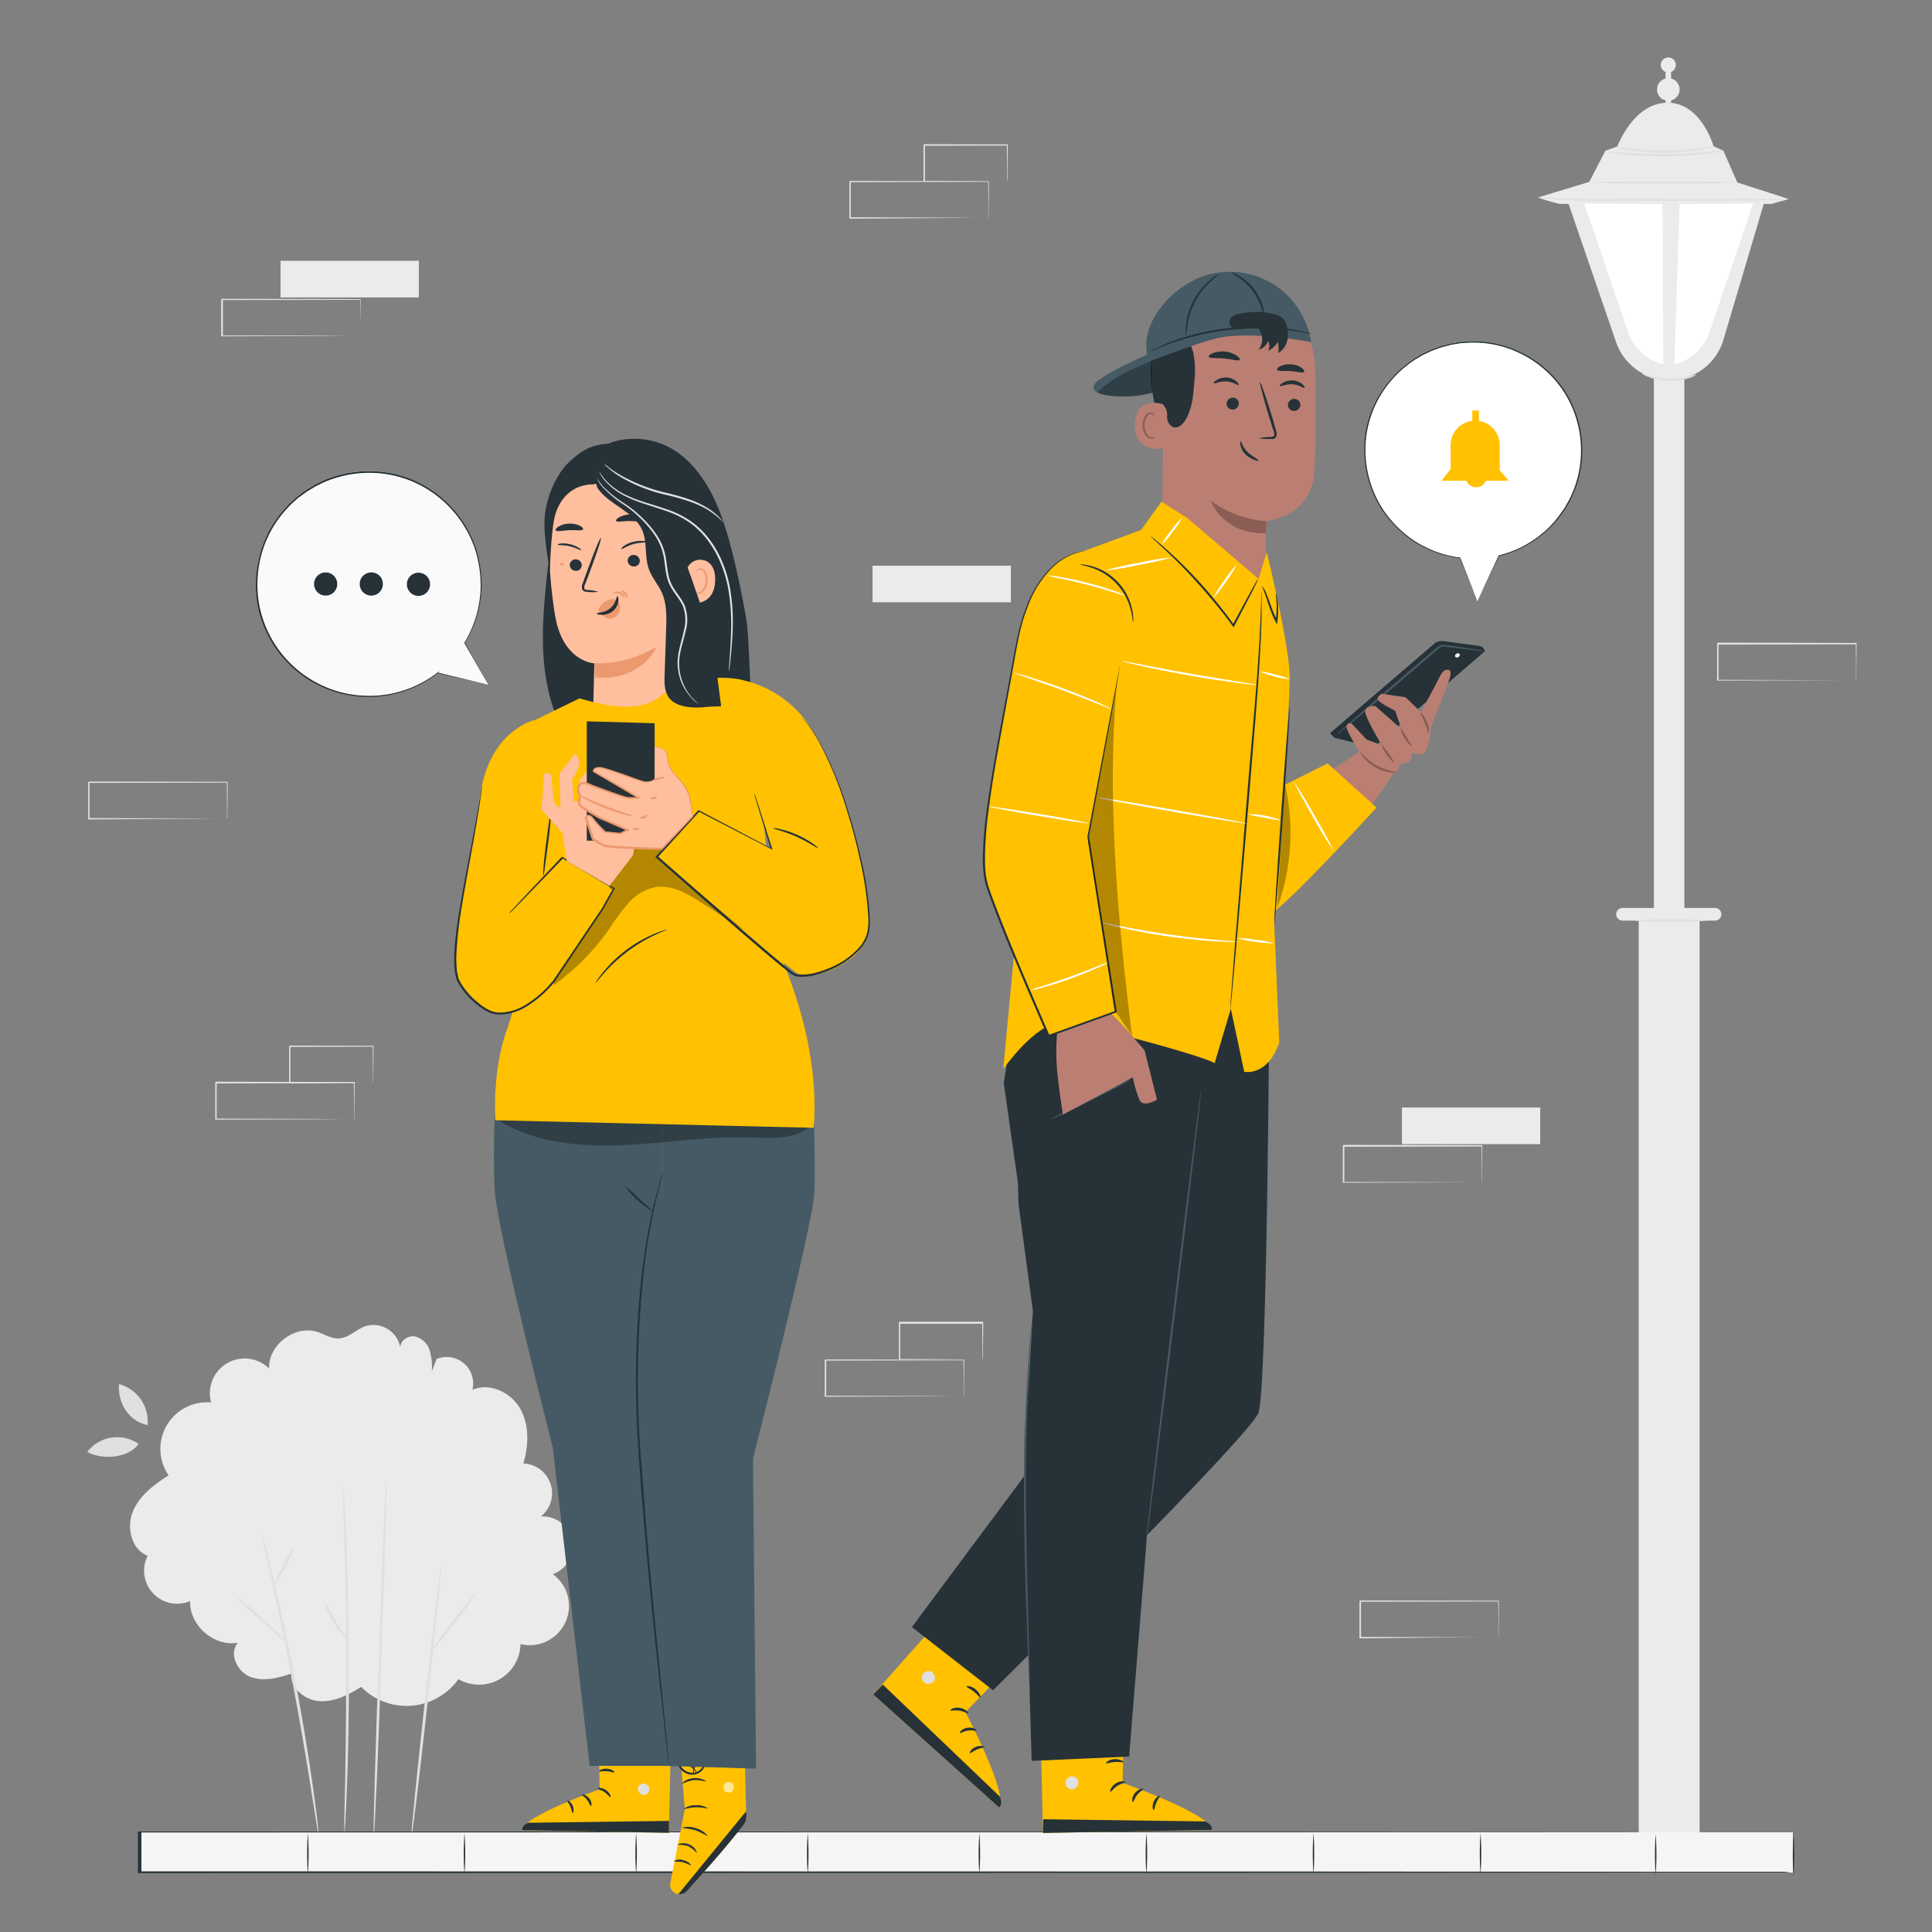 <svg xmlns="http://www.w3.org/2000/svg" viewBox="0 0 500 500"><rect x="0" y="0" width="500" height="500" fill="#808080" stroke="none"/><g id="freepik--background-complete--inject-103"><path d="M113,351.7a6.85,6.85,0,0,1,9.25,8c4.44-2,10,.65,12.38,4.87s2.21,9.51.82,14.17A7.72,7.72,0,0,1,140,392.46a7.7,7.7,0,0,1,3.08,14.93,10.17,10.17,0,0,1-8.38,18.1,10.73,10.73,0,0,1-16.07,9.08,16.47,16.47,0,0,1-25.15,2c-3.26,2-6.86,3.91-10.69,3.7s-7.73-3.35-7.39-7.16c-3.45,1.18-7.29,2.17-10.68.83s-5.55-6.08-3.13-8.81c-6.18,1.13-12.65-4.51-12.37-10.79a8.54,8.54,0,0,1-11-11.71c-4.18-1.59-5.54-7.26-3.85-11.41s5.49-7,9.27-9.4a12.06,12.06,0,0,1,11-18.86,9,9,0,0,1,15-8.79c-.23-6.15,6.72-11.37,12.56-9.45,1.81.59,3.5,1.73,5.4,1.67,2.58-.08,4.55-2.32,7-3.18a7.08,7.08,0,0,1,9,5.53c0-1.82,2-3.18,3.84-2.86a5.28,5.28,0,0,1,3.76,3.61,15.63,15.63,0,0,1,.55,5.42" style="fill:#ebebeb"></path><path d="M114.26,404.53c-.21,0-2.12,15.82-4.27,35.39s-3.72,35.45-3.52,35.47,2.12-15.82,4.27-35.39S114.46,404.55,114.26,404.53Z" style="fill:#e0e0e0"></path><path d="M111.42,427.57c.17.13,2.92-3.17,6.16-7.38s5.73-7.71,5.57-7.84-2.93,3.18-6.16,7.38S111.26,427.45,111.42,427.57Z" style="fill:#e0e0e0"></path><path d="M100,383c-.21,0-1.12,20.65-2,46.12s-1.48,46.15-1.27,46.15,1.11-20.63,2-46.12S100.24,383,100,383Z" style="fill:#e0e0e0"></path><path d="M88.72,384a3.92,3.92,0,0,0,0,.93c0,.68,0,1.56.06,2.65.07,2.4.16,5.71.27,9.75.24,8.23.47,19.61.52,32.17s-.1,23.94-.27,32.18c-.09,4.05-.16,7.35-.21,9.75,0,1.09,0,2,0,2.65a3.92,3.92,0,0,0,0,.93,5.29,5.29,0,0,0,.11-.92c0-.69.1-1.56.18-2.65.13-2.3.29-5.63.44-9.75.3-8.23.54-19.61.49-32.19s-.37-24-.73-32.19c-.19-4.11-.36-7.44-.52-9.74-.08-1.09-.15-2-.2-2.65A5.29,5.29,0,0,0,88.72,384Z" style="fill:#e0e0e0"></path><path d="M83.94,414.3c-.18.06.59,2.7,2.32,5.6s3.67,4.85,3.81,4.72-1.49-2.26-3.16-5.1S84.15,414.22,83.94,414.3Z" style="fill:#e0e0e0"></path><path d="M67.81,397.19a2.82,2.82,0,0,0,.11.8c.13.6.28,1.34.47,2.25.45,2.05,1.07,4.84,1.81,8.25,1.53,7,3.56,16.6,5.58,27.29s3.63,20.41,4.74,27.45c.55,3.45,1,6.27,1.32,8.35.16.91.28,1.66.38,2.26a2.84,2.84,0,0,0,.19.78,3.71,3.71,0,0,0,0-.8q-.09-.9-.24-2.28c-.22-2-.59-4.85-1.08-8.38-1-7.07-2.52-16.81-4.53-27.52s-4.14-20.33-5.8-27.27c-.83-3.47-1.53-6.27-2-8.2-.25-.89-.45-1.63-.61-2.21A4.23,4.23,0,0,0,67.81,397.19Z" style="fill:#e0e0e0"></path><path d="M61.34,413.34c-.13.15,2.59,2.85,6.08,6S73.87,425,74,424.81s-2.58-2.84-6.08-6S61.48,413.19,61.34,413.34Z" style="fill:#e0e0e0"></path><path d="M70.89,410.32c.19.09,1.51-2.05,3-4.79s2.47-5,2.29-5.15-1.51,2.05-2.95,4.8S70.71,410.22,70.89,410.32Z" style="fill:#e0e0e0"></path><path d="M38.19,368.81a10,10,0,0,0-7.37-10.6c-.45,4.45,2.22,9.54,7.37,10.6" style="fill:#e0e0e0"></path><path d="M35.84,373.66c-2.22,3.53-9.13,4.37-13.26,2.09a9.76,9.76,0,0,1,13.26-2.09" style="fill:#e0e0e0"></path><rect x="362.82" y="286.63" width="35.79" height="9.47" style="fill:#ebebeb"></rect><path d="M383.48,306.08a.68.68,0,0,1,0-.17v-.49c0-.45,0-1.07,0-1.86,0-1.64,0-4-.06-6.95l.11.11-35.8.07.18-.18h0v9.44l-.18-.18,25.51.08,7.53,0,2,0h.05l-2,0-7.49.06-25.63.08h-.18v-9.62h0l.18-.18,35.8.07h.11v.11c0,3,0,5.36-.06,7,0,.79,0,1.4,0,1.84,0,.19,0,.35,0,.47S383.48,306.08,383.48,306.08Z" style="fill:#e0e0e0"></path><rect x="72.6" y="67.5" width="35.79" height="9.47" style="fill:#ebebeb"></rect><path d="M93.26,87a.68.68,0,0,1,0-.17v-.49c0-.45,0-1.07,0-1.86,0-1.64,0-4-.07-7l.12.11-35.8.07.18-.18h0V87l-.18-.18L83,86.85l7.53.05,2,0h0l-2,0-7.49.06-25.63.08h-.18V77.51h0l.18-.18,35.8.07h.11v.11c0,3-.05,5.36-.07,7,0,.79,0,1.4,0,1.84,0,.19,0,.35,0,.47S93.26,87,93.26,87Z" style="fill:#e0e0e0"></path><rect x="225.82" y="146.4" width="35.79" height="9.47" style="fill:#ebebeb"></rect><path d="M255.78,56.42a1.15,1.15,0,0,1,0-.17v-.48c0-.45,0-1.07,0-1.87,0-1.63,0-4-.06-6.95l.11.11L220,47.14c.08-.08-.19.18.18-.19h0v4.8c0,1.58,0,3.13,0,4.65l-.17-.18,25.51.09,7.52.05,2,0h.72s-.05,0-.16,0l-.51,0-2,0-7.49.05L220,56.6h-.18V51.77c0-.79,0-1.59,0-2.39V47h0l.19-.18,35.79.07h.11V47c0,3,0,5.37-.06,7,0,.78,0,1.4,0,1.84v.46C255.79,56.38,255.79,56.43,255.78,56.42Z" style="fill:#e0e0e0"></path><path d="M260.63,47s0-.06,0-.18,0-.3,0-.5c0-.46,0-1.1,0-1.9,0-1.66,0-4-.07-6.89l.13.14-21.5.05c-.16.16.22-.23.18-.18h0v4.86c0,1.59,0,3.12,0,4.59l-.17-.17,15.38.08,4.48,0,1.21,0,.43,0a1.7,1.7,0,0,1-.39,0l-1.17,0-4.44,0-15.5.08H239V37.5h0s.34-.35.18-.19l21.5.05h.14v.13c0,2.92-.06,5.29-.07,7,0,.79,0,1.41,0,1.87A4.61,4.61,0,0,1,260.63,47Z" style="fill:#e0e0e0"></path><path d="M249.4,361.41s0-.06,0-.17,0-.29,0-.49c0-.44,0-1.06,0-1.86,0-1.64,0-4-.07-6.95l.12.11-35.8.07.18-.18h0v9.45l-.18-.18,25.51.08,7.53.05,2,0h.05l-2,0-7.49.05-25.63.08h-.18V352h0l.18-.18,35.8.07h.11v.11c0,3,0,5.36-.06,7,0,.79,0,1.4,0,1.84,0,.2,0,.35,0,.47S249.4,361.41,249.4,361.41Z" style="fill:#e0e0e0"></path><path d="M254.25,351.94s0-.06,0-.18,0-.3,0-.5c0-.47,0-1.1,0-1.9,0-1.66,0-4-.07-6.89l.13.13-21.51,0c-.16.17.22-.22.18-.18h0v9.45l-.18-.17,15.39.08,4.48,0,1.21,0,.43,0a1.57,1.57,0,0,1-.39,0l-1.17,0-4.45,0-15.5.08h-.17v-.18c0-1.47,0-3,0-4.59v-4.86h0l.18-.18,21.51,0h.13v.13c0,2.92,0,5.29-.07,7,0,.79,0,1.41,0,1.87A4.8,4.8,0,0,1,254.25,351.94Z" style="fill:#e0e0e0"></path><path d="M91.64,289.69s0-.06,0-.17,0-.29,0-.49c0-.44,0-1.06,0-1.86,0-1.63,0-4-.07-6.95l.11.11-35.79.07c.08-.08-.18.19.18-.18h0v9.45l-.18-.18,25.51.08,7.53.06,2,0h.72s0,0-.16,0H91l-2,0-7.49.05-25.63.08h-.18v-9.63h0l.18-.18,35.79.07h.12v.11c0,3-.05,5.37-.07,7,0,.78,0,1.4,0,1.84,0,.19,0,.34,0,.46S91.65,289.7,91.64,289.69Z" style="fill:#e0e0e0"></path><path d="M96.5,280.22s0-.06,0-.18,0-.3,0-.5c0-.47,0-1.1,0-1.9,0-1.66,0-4-.07-6.89l.13.13L75,270.94l.18-.19h0v9.45l-.18-.17,15.39.08,4.48.05,1.21,0,.43,0a1.57,1.57,0,0,1-.39,0l-1.17,0-4.45,0L75,280.4h-.17v-.18c0-1.47,0-3,0-4.59v-4.86h0s.35-.34.18-.18l21.51.05h.13v.13c0,2.92,0,5.29-.07,7,0,.79,0,1.41,0,1.87A4.8,4.8,0,0,1,96.5,280.22Z" style="fill:#e0e0e0"></path><path d="M58.75,211.9a1.15,1.15,0,0,1,0-.17v-.48c0-.45,0-1.07,0-1.87,0-1.63,0-4-.06-6.95l.11.12L23,202.62l.18-.18h0v9.45l-.18-.17,25.51.08,7.52.05,2,0h.72s0,0-.16,0h-.51l-2,0-7.49.05L23,212.08h-.18v-4.83c0-.79,0-1.59,0-2.39v-2.41h0l.19-.19,35.79.07h.11v.11c0,3,0,5.37-.06,7,0,.78,0,1.4,0,1.84v.46C58.76,211.86,58.76,211.91,58.75,211.9Z" style="fill:#e0e0e0"></path><path d="M387.79,423.82a1.15,1.15,0,0,1,0-.17c0-.13,0-.29,0-.49q0-.66,0-1.86c0-1.63,0-4-.06-6.95l.11.11-35.79.07c.08-.08-.18.19.18-.18h0v9.45l-.18-.18,25.51.08,7.52,0,2,0h.72s-.05,0-.16,0h-.51l-2,0-7.49.05L352,424h-.18v-4.84c0-.79,0-1.58,0-2.39v-2.4h0l.19-.18,35.79.07h.11v.11c0,3,0,5.37-.06,7q0,1.17,0,1.83v.47C387.8,423.77,387.8,423.82,387.79,423.82Z" style="fill:#e0e0e0"></path><rect x="424.1" y="238.25" width="15.75" height="241.78" style="fill:#ebebeb"></rect><rect x="428.03" y="92.61" width="7.88" height="166.55" style="fill:#ebebeb"></rect><path d="M443.86,238.25H419.92a1.64,1.64,0,0,1-1.64-1.64h0a1.63,1.63,0,0,1,1.64-1.63h23.94a1.63,1.63,0,0,1,1.63,1.63h0A1.64,1.64,0,0,1,443.86,238.25Z" style="fill:#ebebeb"></path><path d="M405.88,52.57l12.37,36A14.56,14.56,0,0,0,432,98.38h0A14.56,14.56,0,0,0,446,88L456.57,52.4Z" style="fill:#ebebeb"></path><path d="M398,51.11a47.86,47.86,0,0,0,5.7,1.67h54.71l4.54-1.26-13.34-4.3L446,39l-2.53-1.14s-3.2-11.37-12-11.27-12.9,11.32-12.9,11.32L415.47,39l-4.17,8.07Z" style="fill:#ebebeb"></path><path d="M434.68,23.15a2.92,2.92,0,1,1-2.92-2.92A2.93,2.93,0,0,1,434.68,23.15Z" style="fill:#ebebeb"></path><path d="M433.69,16.8a1.94,1.94,0,1,1-1.93-1.93A1.93,1.93,0,0,1,433.69,16.8Z" style="fill:#ebebeb"></path><rect x="431.03" y="16.8" width="1.45" height="9.85" style="fill:#ebebeb"></rect><path d="M410,52.65,421.37,86a12.79,12.79,0,0,0,9.09,8.29h0l-.21-41.46Z" style="fill:#fff"></path><path d="M453.73,52.65,442.4,86a12.79,12.79,0,0,1-9.09,8.29h0l1.37-41.47Z" style="fill:#fff"></path><path d="M462.4,51.69a2.74,2.74,0,0,1-.65.06l-1.87.06-6.9.1L430.24,52c-8.89,0-16.93.05-22.76-.13-2.91-.09-5.26-.27-6.89-.44-.81-.08-1.43-.16-1.86-.23a2.85,2.85,0,0,1-.64-.12,2.49,2.49,0,0,1,.65,0l1.87.12c1.63.1,4,.21,6.88.25,5.82.07,13.86-.06,22.75,0l22.74,0,6.89.08,1.88.05A2.74,2.74,0,0,1,462.4,51.69Z" style="fill:#e0e0e0"></path><path d="M449.59,47.22c0,.17-8.59.3-19.19.3s-19.19-.13-19.19-.3,8.59-.29,19.19-.29S449.59,47.06,449.59,47.22Z" style="fill:#e0e0e0"></path><path d="M445.85,39a5,5,0,0,1-1.16.3c-.75.16-1.85.34-3.21.52a85.89,85.89,0,0,1-10.72.69A101.1,101.1,0,0,1,420,39.93c-1.37-.15-2.47-.3-3.23-.43a4.6,4.6,0,0,1-1.17-.25,4.61,4.61,0,0,1,1.2,0l3.23.24c2.73.19,6.51.39,10.69.38s7.95-.24,10.67-.51S445.83,38.89,445.85,39Z" style="fill:#e0e0e0"></path><path d="M443.68,37.94a3,3,0,0,1-1,.3c-.62.16-1.54.35-2.68.54a57.52,57.52,0,0,1-9,.77,57.22,57.22,0,0,1-9-.65c-1.14-.18-2.06-.35-2.69-.5a3.4,3.4,0,0,1-1-.29,33.89,33.89,0,0,1,3.7.38,76.66,76.66,0,0,0,8.93.48,77.17,77.17,0,0,0,8.92-.6A34.2,34.2,0,0,1,443.68,37.94Z" style="fill:#e0e0e0"></path><path d="M439,97a5.73,5.73,0,0,1-2,.88,16.12,16.12,0,0,1-10.21-.26,5.57,5.57,0,0,1-1.9-1c.06-.18,3,1.28,7,1.36S438.92,96.78,439,97Z" style="fill:#e0e0e0"></path><path d="M441.66,238.24a75.47,75.47,0,0,1-9.34.29,75.47,75.47,0,0,1-9.34-.29,75.47,75.47,0,0,1,9.34-.29A75.47,75.47,0,0,1,441.66,238.24Z" style="fill:#e0e0e0"></path><path d="M480.34,176.12a.83.83,0,0,1,0-.18c0-.12,0-.28,0-.48,0-.45,0-1.07,0-1.86,0-1.64,0-4-.07-6.95l.12.11-35.8.07.18-.18h0v9.46l-.18-.18,25.51.08,7.53,0,2,0h.54l.19,0h-.68l-2,0-7.49.05-25.63.08h-.18v-9.64h0l.18-.19,35.8.08h.11v.11c0,3-.05,5.36-.06,7,0,.79,0,1.4,0,1.84,0,.19,0,.34,0,.47S480.34,176.12,480.34,176.12Z" style="fill:#e0e0e0"></path></g><g id="freepik--Floor--inject-103"><path d="M464,474.2H36.1v10.45H464" style="fill:#f5f5f5"></path><path d="M464,484.65l-2.2,0h-6.44l-24.81,0-91.41.06-303,.06h-.45V474h.45l303,.06,91.39.06,24.8,0h6.44l2.2,0s-.74,0-2.2,0l-6.44,0-24.8,0-91.39.06-303,.06.45-.2v10.45l-.45-.19,303,.05,91.41.06,24.81,0,6.44,0C463.23,484.63,464,484.65,464,484.65Z" style="fill:#263238"></path><path d="M120.21,485.06a75,75,0,0,1,0-10.67,75,75,0,0,1,0,10.67Z" style="fill:#263238"></path><path d="M164.63,485.06a75,75,0,0,1,0-10.67,75,75,0,0,1,0,10.67Z" style="fill:#263238"></path><path d="M209.05,485.06a71.26,71.26,0,0,1,0-10.67,75,75,0,0,1,0,10.67Z" style="fill:#263238"></path><path d="M253.46,485.06a75,75,0,0,1,0-10.67,75,75,0,0,1,0,10.67Z" style="fill:#263238"></path><path d="M296.7,485.06a71.26,71.26,0,0,1,0-10.67,75,75,0,0,1,0,10.67Z" style="fill:#263238"></path><path d="M339.93,485.06a75,75,0,0,1,0-10.67,75,75,0,0,1,0,10.67Z" style="fill:#263238"></path><path d="M383.16,485.06a75,75,0,0,1,0-10.67,75,75,0,0,1,0,10.67Z" style="fill:#263238"></path><path d="M428.49,485.32a75,75,0,0,1,0-10.67,75,75,0,0,1,0,10.67Z" style="fill:#263238"></path><path d="M79.68,485.06a75,75,0,0,1,0-10.67,75,75,0,0,1,0,10.67Z" style="fill:#263238"></path><path d="M464.16,485.37a75.14,75.14,0,0,1,0-10.68,75.14,75.14,0,0,1,0,10.68Z" style="fill:#263238"></path></g><g id="freepik--speech-bubble-2--inject-103"><path d="M382.35,155.62l-4.5-11.2a28.15,28.15,0,1,1,10.06-.6h0Z" style="fill:#fff"></path><path d="M382.35,155.62c.27-.6,2-4.32,5.49-11.84l.08.13h0a.09.09,0,0,1-.09-.09.1.1,0,0,1,.07-.09,28.91,28.91,0,0,0,6.27-2.36,28.57,28.57,0,0,0,6.44-4.64,25.33,25.33,0,0,0,2.91-3.32c.44-.62.9-1.24,1.34-1.89l1.18-2.06a28.05,28.05,0,0,0,2.06-20.54,27.66,27.66,0,0,0-5.47-10.34,28.34,28.34,0,0,0-9.86-7.43,27.32,27.32,0,0,0-12.63-2.46l-1.68.11c-.56,0-1.11.16-1.66.23s-1.11.15-1.64.3l-1.61.42a12,12,0,0,0-1.57.51l-1.55.57-1.47.71a11,11,0,0,0-1.45.75,28.38,28.38,0,0,0-9.25,8.52,27.48,27.48,0,0,0-4.5,11,28.27,28.27,0,0,0,4.43,20.44,29.76,29.76,0,0,0,6.3,6.61,28,28,0,0,0,13.38,5.44.09.09,0,0,1,.07.06c2.82,7.16,4.18,10.64,4.42,11.23l-4.58-11.17.07.06a28.12,28.12,0,0,1-13.52-5.41,30.5,30.5,0,0,1-6.38-6.65,28.53,28.53,0,0,1-4.52-20.67A27.63,27.63,0,0,1,358,100.61,28.72,28.72,0,0,1,367.32,92a13.55,13.55,0,0,1,1.46-.77l1.5-.71,1.57-.58a12.27,12.27,0,0,1,1.59-.51l1.63-.43c.54-.15,1.11-.2,1.66-.3s1.12-.21,1.68-.24l1.71-.11a27.62,27.62,0,0,1,12.79,2.49,28.64,28.64,0,0,1,10,7.54,28.3,28.3,0,0,1,6.39,21.52,28.48,28.48,0,0,1-3,9.72l-1.2,2.08c-.44.66-.91,1.28-1.36,1.91a24.35,24.35,0,0,1-3,3.33,27.93,27.93,0,0,1-6.52,4.66,28.68,28.68,0,0,1-6.33,2.34l0-.18h0a.09.09,0,0,1,.09.09s0,0,0,0Z" style="fill:#263238"></path><path d="M373.06,124.41h17.42l-2.36-2.71v-6.48a6.35,6.35,0,0,0-6.35-6.35h0a6.36,6.36,0,0,0-6.35,6.35v6.17Z" style="fill:#FFC100"></path><path d="M379.33,123.56a2.69,2.69,0,1,0,5.26-.91" style="fill:#FFC100"></path><rect x="381.03" y="106.24" width="1.71" height="3.63" style="fill:#FFC100"></rect></g><g id="freepik--speech-bubble-1--inject-103"><path d="M126.38,177.22l-6.17-10.86a29.13,29.13,0,1,0-7,7.75v0Z" style="fill:#fafafa"></path><path d="M126.38,177.22l-13.17-3-.13,0,.08-.11h0l.13.13a30.14,30.14,0,0,1-6,3.6,29.15,29.15,0,0,1-8,2.27,26.64,26.64,0,0,1-4.6.24c-.79-.05-1.6-.07-2.41-.14l-2.45-.37a29.25,29.25,0,0,1-18.17-11.66,29.09,29.09,0,0,1-4.91-11.22A29.62,29.62,0,0,1,67.15,144,28.69,28.69,0,0,1,73.38,132l1.19-1.31c.39-.44.86-.8,1.28-1.21a15.86,15.86,0,0,1,1.32-1.14l1.39-1.05a11.67,11.67,0,0,1,1.45-.95l1.47-.9,1.54-.75a13.46,13.46,0,0,1,1.56-.69,29.64,29.64,0,0,1,13-2,28.67,28.67,0,0,1,12,3.53,29.45,29.45,0,0,1,13.79,17,31.24,31.24,0,0,1,1.27,9.45,28.78,28.78,0,0,1-1.43,8.16,29.87,29.87,0,0,1-2.91,6.26v-.09l6.09,10.9-6.24-10.82,0,0,0,0a29.82,29.82,0,0,0,2.86-6.23,28.88,28.88,0,0,0,1.38-8.11,31.28,31.28,0,0,0-1.28-9.36,29.22,29.22,0,0,0-13.69-16.77,28.38,28.38,0,0,0-11.82-3.48,29.32,29.32,0,0,0-12.87,2,14.11,14.11,0,0,0-1.54.68l-1.53.75-1.45.88a12.15,12.15,0,0,0-1.43.94l-1.38,1c-.47.33-.86.75-1.3,1.13s-.88.76-1.26,1.19l-1.17,1.29a28.35,28.35,0,0,0-6.16,11.8,29.4,29.4,0,0,0-.35,12.78,29,29,0,0,0,13.11,18.84,29.17,29.17,0,0,0,9.68,3.84l2.43.37c.81.07,1.6.09,2.39.14a25.31,25.31,0,0,0,4.56-.22,28.56,28.56,0,0,0,7.91-2.22,30,30,0,0,0,6-3.55l.54-.41-.42.54h0l0-.14Z" style="fill:#263238"></path><path d="M87.28,151.14a3,3,0,1,1-3-3A3,3,0,0,1,87.28,151.14Z" style="fill:#263238"></path><path d="M99.09,151.14a3,3,0,1,1-3-3A2.95,2.95,0,0,1,99.09,151.14Z" style="fill:#263238"></path><path d="M110.87,149.66a3,3,0,1,1-4-1.08A3,3,0,0,1,110.87,149.66Z" style="fill:#263238"></path></g><g id="freepik--character-2--inject-103"><path d="M290.94,438.88l-.4,22.54s22.78,8,23.11,12.15l-43.73.8-.82-35.15Z" style="fill:#FFC100"></path><path d="M277,459.77a1.78,1.78,0,0,0-1.2,2.06,1.71,1.71,0,0,0,2,1.21,1.89,1.89,0,0,0,1.26-2.19,1.79,1.79,0,0,0-2.26-1" style="fill:#e0e0e0"></path><path d="M269.92,474.37l.06-3.55,41.91.56s2,.81,1.76,2.19Z" style="fill:#263238"></path><path d="M291.25,461.19c0,.21-1.07.33-2.11,1s-1.58,1.62-1.78,1.54.1-1.33,1.37-2.16S291.29,461,291.25,461.19Z" style="fill:#263238"></path><path d="M295.87,463c.05.21-.87.59-1.57,1.5s-.91,1.88-1.12,1.87-.37-1.21.53-2.33S295.86,462.8,295.87,463Z" style="fill:#263238"></path><path d="M298.58,468.44c-.2.05-.51-1,0-2.19s1.52-1.66,1.61-1.49-.51.82-.93,1.79S298.79,468.42,298.58,468.44Z" style="fill:#263238"></path><path d="M290.77,456c-.09.2-1.07-.08-2.28,0s-2.14.5-2.25.32.77-1,2.2-1.06S290.87,455.87,290.77,456Z" style="fill:#263238"></path><path d="M265.52,426.86l-15.65,16.23s11.24,21.35,8.64,24.63L226,438.52l23.34-26.29Z" style="fill:#FFC100"></path><path d="M241.07,432.65a1.79,1.79,0,0,0-2.29.69,1.73,1.73,0,0,0,.67,2.27,1.89,1.89,0,0,0,2.41-.75,1.78,1.78,0,0,0-1-2.28" style="fill:#e0e0e0"></path><path d="M226,438.52l2.46-2.56,30.3,29s.88,1.93-.2,2.8Z" style="fill:#263238"></path><path d="M250.55,443.4c-.15.15-1-.49-2.25-.68s-2.26.1-2.35-.09,1-.9,2.47-.64S250.71,443.28,250.55,443.4Z" style="fill:#263238"></path><path d="M252.69,447.87c-.1.19-1-.16-2.17,0s-1.94.76-2.09.61.55-1.14,2-1.35S252.83,447.72,252.69,447.87Z" style="fill:#263238"></path><path d="M251,453.7c-.18-.1.31-1.09,1.5-1.59s2.25-.19,2.2,0-.93.24-1.9.67S251.14,453.83,251,453.7Z" style="fill:#263238"></path><path d="M253.7,439.3c-.2.09-.73-.79-1.68-1.53s-1.91-1.09-1.87-1.3,1.22-.18,2.33.72S253.89,439.25,253.7,439.3Z" style="fill:#263238"></path><path d="M351.76,194.56l-19.23,12.7.28,5,5,10.59s2.32,2.2,9.13-4.7,15.42-20.61,15.42-20.61Z" style="fill:#ba7f72"></path><path d="M384.13,168.1a1.59,1.59,0,0,0-1.25-.93l-9.42-1.26a3,3,0,0,0-2.29.69l-27,23.17,1.22,1.19,10.12,2.43,28.79-24.87Z" style="fill:#263238"></path><path d="M376.65,170a.6.6,0,0,0,.81,0,.55.55,0,0,0,.27-.74.58.58,0,0,0-.8-.05A.57.57,0,0,0,376.65,170Z" style="fill:#fff"></path><path d="M384.32,168.52a10.94,10.94,0,0,1-1.85-.14l-5-.59-3.46-.43a2,2,0,0,0-1.64.43l-1.54,1.33-6.89,5.94c-4.91,4.2-9.37,8-12.61,10.69l-3.87,3.2a12.6,12.6,0,0,1-1.46,1.11,10.31,10.31,0,0,1,1.32-1.27l3.74-3.33c3.18-2.79,7.6-6.62,12.5-10.82l6.93-5.9,1.56-1.33a2.5,2.5,0,0,1,2-.51l3.46.51,5,.76A13.85,13.85,0,0,1,384.32,168.52Z" style="fill:#455a64"></path><path d="M374.52,173.36s-.85-.41-2,1.92-4.78,9-4.78,9l-4-3.84-6.14-.89s-1.63.83-.86,1.74,4.32,2.64,4.32,2.64l1.65,4.74-6.86-6s-2.84-.05-2.51,1.78,4.25,8.38,4.25,8.38l-3.89-1.42-3.92-4.19s-1.47-.34-1.27,1.05,3.85,7.22,3.85,7.22l5.15,4.56s3.32.66,3.9-.21a11.62,11.62,0,0,0,1-2.21s1.86,0,2.42-.72a5.54,5.54,0,0,0,.72-2.13s2.58,1.23,3.34-.18a17.79,17.79,0,0,0,1.36-5.71c0-1.24,4.51-11.64,4.49-12S376.42,173.13,374.52,173.36Z" style="fill:#ba7f72"></path><path d="M361.55,199.85a3.33,3.33,0,0,1-1.69.05,10.88,10.88,0,0,1-3.88-1.28,10.55,10.55,0,0,1-3.13-2.61c-.66-.83-.92-1.42-.86-1.46s1.59,2,4.3,3.52S361.57,199.66,361.55,199.85Z" style="fill:#8b5d54"></path><path d="M360.74,197.32c-.14.11-1-.74-1.9-2s-1.36-2.38-1.21-2.46.87.88,1.73,2.1S360.87,197.21,360.74,197.32Z" style="fill:#8b5d54"></path><path d="M365.31,193.06c-.13.11-1-.72-1.81-2s-1.12-2.44-1-2.51.75,1,1.5,2.18S365.45,192.94,365.31,193.06Z" style="fill:#8b5d54"></path><path d="M369.77,189.84c-.18,0-.47-1.26-1.07-2.74s-1.28-2.61-1.13-2.72,1.09.91,1.72,2.48A4.87,4.87,0,0,1,369.77,189.84Z" style="fill:#8b5d54"></path><path d="M298.68,90.94c-4.13,1.87-10.54,4.73-14.25,7.33-.86.6-1.82,1.62-1.32,2.54s2.25,1.29,3.17,1.46c3.17.58,10.68.47,15.61-1.9Z" style="fill:#455a64"></path><path d="M301.48,114.35a81.57,81.57,0,0,1-3.38-13.72,28.65,28.65,0,0,1,1.31-13.94c.26-.67,2.45-5.13,3.16-5,.5.06-.86,4.23-.61,4.68,2.4,4.24,3,9.32,2.54,14.17a64,64,0,0,1-3,13.86" style="fill:#263238"></path><path d="M323.28,169.1c-7.31-.25-22.69-21.45-22.59-28.76l.57-44c-.22-11.82,6.47-21.81,18.3-21.7l1.09.07a21.14,21.14,0,0,1,19.72,20.81c.14,10.25.16,21.57-.28,27-.9,11.31-12.34,12.31-12.34,12.31s-.1,2.63-.18,6c-.18,7.47,2.74,28.48-4.74,28.22Z" style="fill:#ba7f72"></path><path d="M327.75,134.88a27.39,27.39,0,0,1-14.45-5.35s3,8.75,14.34,8.49Z" style="fill:#8b5d54"></path><path d="M336.54,104.81a1.62,1.62,0,0,1-1.67,1.53,1.56,1.56,0,0,1-1.57-1.57,1.63,1.63,0,0,1,1.67-1.53A1.55,1.55,0,0,1,336.54,104.81Z" style="fill:#263238"></path><path d="M337.63,100.37c-.22.19-1.38-.79-3.12-.91s-3.07.67-3.25.45.14-.47.73-.84a4.46,4.46,0,0,1,2.62-.61,4.31,4.31,0,0,1,2.46,1C337.58,99.89,337.73,100.28,337.63,100.37Z" style="fill:#263238"></path><path d="M320.62,104.46A1.62,1.62,0,0,1,319,106a1.55,1.55,0,0,1-1.57-1.57,1.63,1.63,0,0,1,1.67-1.52A1.55,1.55,0,0,1,320.62,104.46Z" style="fill:#263238"></path><path d="M320.55,99.62c-.22.2-1.38-.79-3.12-.9s-3.08.67-3.25.45.14-.47.73-.84a4.45,4.45,0,0,1,2.61-.62,4.25,4.25,0,0,1,2.47,1C320.49,99.14,320.65,99.54,320.55,99.62Z" style="fill:#263238"></path><path d="M325.89,113.41a11.72,11.72,0,0,1,2.86-.32c.45,0,.87-.07,1-.37a2.33,2.33,0,0,0-.21-1.34c-.35-1.1-.71-2.26-1.09-3.47-1.5-4.94-2.55-9-2.35-9s1.57,3.9,3.08,8.84c.35,1.22.7,2.38,1,3.49a2.61,2.61,0,0,1,.11,1.76,1.14,1.14,0,0,1-.78.6,3.49,3.49,0,0,1-.76,0A11,11,0,0,1,325.89,113.41Z" style="fill:#263238"></path><path d="M320.83,93.11c-.27.43-1.93-.15-4-.33s-3.78,0-4-.46c-.08-.22.3-.6,1-.91A6.92,6.92,0,0,1,320,92C320.65,92.46,321,92.91,320.83,93.11Z" style="fill:#263238"></path><path d="M337.49,96.27c-.38.38-1.78-.11-3.48-.22s-3.17.11-3.48-.33c-.13-.2.12-.59.77-.93a5.48,5.48,0,0,1,2.86-.5,5.35,5.35,0,0,1,2.74.94C337.48,95.67,337.66,96.09,337.49,96.27Z" style="fill:#263238"></path><path d="M301.62,104.8c-.19-.1-7.63-2.83-7.9,4.93s7.57,6.43,7.59,6.21S301.62,104.8,301.62,104.8Z" style="fill:#ba7f72"></path><path d="M299.05,112.92s-.14.09-.37.18a1.34,1.34,0,0,1-1,0c-.81-.33-1.46-1.66-1.45-3.06a4.56,4.56,0,0,1,.45-1.92,1.57,1.57,0,0,1,1.05-1,.7.7,0,0,1,.79.4c.1.22,0,.37.08.39s.17-.13.12-.45a.91.91,0,0,0-.29-.5,1.06,1.06,0,0,0-.74-.22,1.9,1.9,0,0,0-1.45,1.15,4.69,4.69,0,0,0-.55,2.15c0,1.56.75,3.06,1.86,3.42a1.46,1.46,0,0,0,1.24-.16C299,113.1,299.07,112.93,299.05,112.92Z" style="fill:#8b5d54"></path><path d="M335.69,82.54c1.27-.66-2.39-4.82-5.43-6.3-4.61-2.24-11.7-3.73-16-2.63-5.22,1.33-9.59,3.8-12.31,8.44a30.55,30.55,0,0,0-3.84,15.49,9.25,9.25,0,0,0,1,4.77c1,1.74,3.09,2.88,2.94,5.24a3.2,3.2,0,0,0,.74,2.39c1.38,1.55,3.15.18,4-1.23,1.78-3,2.07-6.61,2.31-10.09a22.87,22.87,0,0,0-.29-7.39c-.35-1.3-.93-2.54-1.2-3.86a4.7,4.7,0,0,1,.65-3.86,5,5,0,0,1,.65-.62,8.09,8.09,0,0,1,8.07-1.32c4.33,1.66,11.73,4.17,13.71,2.74,2.86-2.06,3.57-3.44,3.57-3.44Z" style="fill:#263238"></path><path d="M321.07,114.22c-.1,0-.18.44,0,1.11a4.33,4.33,0,0,0,1.34,2.32A7,7,0,0,0,324.6,119c.61.25,1,.32,1.07.22s-.27-.36-.8-.72a15.82,15.82,0,0,1-1.94-1.46C321.54,115.82,321.33,114.17,321.07,114.22Z" style="fill:#263238"></path><path d="M332.76,76a21.43,21.43,0,0,0-22-4.3c-6.88,2.72-13.4,9.46-14.11,16.79l.19,5.42,1-.53c6.49-2.37,13.68-5.14,17.88-6,8.73-1.71,23.61,1.14,23.61,1.14A22.41,22.41,0,0,0,332.76,76Z" style="fill:#455a64"></path><path d="M332.14,82.75a3.47,3.47,0,0,0-2.07-1.38,19.42,19.42,0,0,0-8.91-.22,5.12,5.12,0,0,0-2.13.71,1.86,1.86,0,0,0-.82,2c.3,1,1.61,1.32,2.66,1.21a9.76,9.76,0,0,0,3.29-.46,18.4,18.4,0,0,1,6.28.22,2.3,2.3,0,0,0,1,.07A1.45,1.45,0,0,0,332.14,82.75Z" style="fill:#263238"></path><path d="M323.13,83.4a4.51,4.51,0,0,1,2.6,7.11,3.89,3.89,0,0,0,2.51-2.27,3.41,3.41,0,0,1,0,2.55,6,6,0,0,0,2.46-2.29,6.78,6.78,0,0,1,.1,2.87,5.09,5.09,0,0,0,2.31-3.1,7.45,7.45,0,0,0-.11-3.92,3.91,3.91,0,0,0-1.59-2.41,4.92,4.92,0,0,0-2.67-.38,27.74,27.74,0,0,0-5.82.71" style="fill:#263238"></path><path d="M339.52,86.37a12.31,12.31,0,0,1-1.67-.25c-.53-.1-1.19-.22-2-.32s-1.63-.26-2.59-.34a66.49,66.49,0,0,0-6.79-.45,71.71,71.71,0,0,0-8.32.38,73.57,73.57,0,0,0-8.2,1.43,65.09,65.09,0,0,0-6.53,1.91c-.93.29-1.74.63-2.46.9s-1.34.52-1.83.73a12.28,12.28,0,0,1-1.58.61,8.24,8.24,0,0,1,1.49-.79c.49-.25,1.09-.53,1.81-.82s1.52-.66,2.44-1a60.14,60.14,0,0,1,6.54-2,62.6,62.6,0,0,1,16.65-1.82,61.56,61.56,0,0,1,6.82.56c1,.11,1.84.29,2.6.43s1.41.27,1.94.4A10.07,10.07,0,0,1,339.52,86.37Z" style="fill:#263238"></path><path d="M315.68,70.86c.05.08-.87.65-2.15,1.8a19.62,19.62,0,0,0-6.25,11.65c-.25,1.71-.22,2.8-.31,2.8s-.07-.27-.11-.76a11.92,11.92,0,0,1,.06-2.08,17.7,17.7,0,0,1,6.37-11.88,11.3,11.3,0,0,1,1.7-1.2C315.42,70.94,315.66,70.83,315.68,70.86Z" style="fill:#263238"></path><path d="M327.06,81.54a18.84,18.84,0,0,1-.63-2,15.37,15.37,0,0,0-2.34-4.41,15.62,15.62,0,0,0-3.63-3.42,16.45,16.45,0,0,1-1.77-1.14,5.62,5.62,0,0,1,2,.83,13.33,13.33,0,0,1,6.13,8A5.74,5.74,0,0,1,327.06,81.54Z" style="fill:#263238"></path><g style="opacity:0.3"><path d="M298,93.35c-4.9,2.19-10.17,4.25-14,8.22a8.24,8.24,0,0,0,2.06.66,25.24,25.24,0,0,0,6.16.38,23.2,23.2,0,0,0,6.06-1Z"></path></g><path d="M264.77,249.09l-5,31.22,3.67,25.8.16,5.6,3.71,27.53s-1.38,25.93-2.07,31.57,1.75,84.9,1.75,84.9l25.23-1.11s9.53-117.62,9.5-118.91,13.12-88,13.12-88Z" style="fill:#263238"></path><path d="M328.53,253.91s-.5,105.65-2.86,111.76S257,437.45,257,437.45l-21-16.36L289.64,349l3.3-100.66Z" style="fill:#263238"></path><path d="M310.94,281.53c.14,0-3,26.7-7,59.58s-7.38,59.54-7.52,59.52,3-26.69,7-59.58S310.8,281.51,310.94,281.53Z" style="fill:#455a64"></path><path d="M267.28,339.24a.86.86,0,0,1,0,.26l0,.76c-.05.71-.12,1.69-.21,2.93-.21,2.54-.44,6.23-.72,10.78-.51,9.1-.94,21.7-.82,35.61s.51,26.51.75,35.63c.11,4.53.19,8.21.25,10.8,0,1.25,0,2.23,0,2.94,0,.31,0,.56,0,.76a.85.85,0,0,1,0,.27.9.9,0,0,1,0-.26c0-.21,0-.46-.05-.77,0-.71-.07-1.69-.13-2.93-.1-2.59-.24-6.27-.42-10.8-.33-9.11-.82-21.71-.91-35.64s.38-26.53,1-35.63c.33-4.56.62-8.24.89-10.78.13-1.23.23-2.21.31-2.92,0-.31.07-.56.09-.76A.7.7,0,0,1,267.28,339.24Z" style="fill:#455a64"></path><path d="M292.78,279.3c.07.13-4.53,2.55-10.25,5.4s-10.43,5.07-10.49,4.94,4.52-2.55,10.25-5.4S292.72,279.17,292.78,279.3Z" style="fill:#455a64"></path><path d="M343.59,197.57,356.25,209s-19.82,21.65-25.95,26.44S332.72,203,332.72,203Z" style="fill:#FFC100"></path><path d="M300.58,129.84l-5.27,7.3-20.5,7.58-9.3,69.71-5.87,62.25s8.21-11.71,14.49-11.87,38.07,8.72,40.22,10.34l4.19-14.09L322,277.38s6,1.34,9.08-7.58l-1.32-30.94s4.2-55.77,4-64.18-5.92-31.76-5.92-31.76l-2.12,6.89-18.46-15.75Z" style="fill:#FFC100"></path><path d="M280.73,142.6s-13.47,0-17.82,24.9-10.62,51.72-7.39,61.73,15.87,38.85,15.87,38.85l17.36-6.26-7.12-45.28,8.24-44.32S290.88,144.42,280.73,142.6Z" style="fill:#FFC100"></path><path d="M296.22,271.83s-8.27-9.73-8.9-9.49l-13.74,5a57,57,0,0,0,.09,10.61c.54,5.08,1.41,10.51,1.41,10.51l18.08-9.64a32.57,32.57,0,0,0,1.76,5.87c1,2.1,4.5-.12,4.5-.12Z" style="fill:#ba7f72"></path><path d="M289.87,172.22s0,.27-.12.79-.23,1.31-.4,2.32l-1.6,8.87c-1.41,7.7-3.44,18.78-5.92,32.37v-.07c2,12.9,4.48,28.35,7.16,45.28l0,.21-.2.07-17.35,6.26-.23.08-.09-.22c-1.76-4.09-3.63-8.41-5.52-12.79-3.31-7.84-6.53-15.51-9.31-23-.36-.94-.67-1.89-1-2.84-.15-.47-.25-1-.37-1.46a8.39,8.39,0,0,1-.28-1.48,24.46,24.46,0,0,1-.25-2.95,28.47,28.47,0,0,1,0-2.92,103,103,0,0,1,1-11.31c1-7.33,2.25-14.22,3.43-20.67s2.33-12.46,3.35-17.94c.47-2.75,1-5.36,1.56-7.81l1-3.53c.39-1.12.82-2.19,1.2-3.23a27.08,27.08,0,0,1,6.22-9.48,16,16,0,0,1,6.13-3.7,10.3,10.3,0,0,1,1.83-.39l.47,0h.16l-.63.08a11.28,11.28,0,0,0-1.8.44,16.22,16.22,0,0,0-6,3.75,26.85,26.85,0,0,0-6.09,9.44c-.38,1-.8,2.1-1.17,3.21s-.66,2.31-1,3.52c-.53,2.44-1.06,5-1.52,7.79-1,5.49-2.1,11.5-3.28,17.95s-2.44,13.35-3.38,20.66a102.55,102.55,0,0,0-.94,11.26c0,1,0,1.92,0,2.89a25.79,25.79,0,0,0,.25,2.9,8.59,8.59,0,0,0,.27,1.43c.12.48.21,1,.36,1.42.32.94.63,1.89,1,2.83,2.78,7.51,6,15.18,9.31,23L271.63,268l-.32-.14,17.35-6.24-.16.27c-2.65-16.94-5.06-32.39-7.07-45.29v-.07l6.1-32.34c.74-3.82,1.31-6.81,1.7-8.85.2-1,.35-1.77.46-2.31S289.87,172.22,289.87,172.22Z" style="fill:#263238"></path><path d="M325.63,149.81a5.85,5.85,0,0,1-.4.92L324,153.25,319.44,162l-.18.34L319,162c-1.61-2.21-3.46-4.6-5.5-7a142.6,142.6,0,0,0-10.9-11.68c-1.48-1.41-2.7-2.53-3.54-3.31a12.6,12.6,0,0,1-1.29-1.23,10.74,10.74,0,0,1,1.42,1.08c.88.73,2.15,1.81,3.66,3.2a117.12,117.12,0,0,1,11.05,11.61c2.05,2.45,3.89,4.86,5.49,7.09l-.41,0,4.7-8.67,1.38-2.46A4.08,4.08,0,0,1,325.63,149.81Z" style="fill:#263238"></path><path d="M330.17,153.52c.17-.06,1,3.11.42,7.33l-.11.74-.36-.68c-.2-.36-.39-.75-.57-1.14-1-2.2-1.51-4.28-2.05-5.73s-.94-2.31-.87-2.34a7.6,7.6,0,0,1,1.21,2.21c.64,1.43,1.23,3.51,2.18,5.64.18.39.36.76.55,1.11l-.48.07a23.1,23.1,0,0,0,.25-5.12C330.29,154.3,330.12,153.55,330.17,153.52Z" style="fill:#263238"></path><path d="M326.51,153.4a.9.9,0,0,1,0,.28c0,.22,0,.48,0,.82,0,.72,0,1.78,0,3.15,0,2.73-.15,6.68-.42,11.56-.52,9.77-1.71,23.21-2.93,38.07s-2.42,28.27-3.25,38c-.44,4.83-.8,8.76-1.05,11.52-.13,1.33-.23,2.37-.31,3.13q-.06.5-.09.81a1.75,1.75,0,0,1-.05.28,1.23,1.23,0,0,1,0-.28c0-.22,0-.49.05-.82,0-.76.12-1.81.21-3.14l.88-11.54c.8-9.77,1.89-23.2,3.1-38.05s2.47-28.29,3.08-38c.32-4.87.49-8.82.59-11.55.05-1.33.09-2.38.11-3.14,0-.34,0-.61,0-.82A1.07,1.07,0,0,1,326.51,153.4Z" style="fill:#263238"></path><path d="M333.78,182.69c.14,0-.63,12.66-1.73,28.26s-2.11,28.23-2.25,28.22.63-12.66,1.73-28.26S333.64,182.68,333.78,182.69Z" style="fill:#263238"></path><path d="M293.23,161c-.09,0-.09-1.25-.58-3.16a15.52,15.52,0,0,0-10-10.87c-1.87-.66-3.11-.76-3.1-.86a2.62,2.62,0,0,1,.88,0,12.41,12.41,0,0,1,2.34.49A14.82,14.82,0,0,1,293,157.72a12.76,12.76,0,0,1,.29,2.37A2.28,2.28,0,0,1,293.23,161Z" style="fill:#263238"></path><g style="opacity:0.3"><path d="M330.51,235a56.53,56.53,0,0,0,2-32.26q-1,16.26-2,32.51"></path></g><path d="M287.7,183.51a3.41,3.41,0,0,1-1-.33l-2.7-1.07c-2.27-.9-5.41-2.13-8.91-3.43s-6.69-2.42-9-3.21l-2.74-.95a4.46,4.46,0,0,1-1-.4,3.77,3.77,0,0,1,1,.21c.67.17,1.62.44,2.79.79,2.35.71,5.56,1.77,9.07,3.07s6.64,2.59,8.87,3.58c1.12.5,2,.92,2.64,1.22A5,5,0,0,1,287.7,183.51Z" style="fill:#fff"></path><path d="M291.31,154.14a20.44,20.44,0,0,1-2.95-.82c-1.8-.54-4.29-1.27-7.07-2s-5.32-1.28-7.16-1.67a22.46,22.46,0,0,1-3-.71,15.2,15.2,0,0,1,3,.34c1.86.31,4.43.82,7.22,1.53s5.28,1.52,7.06,2.15A15.34,15.34,0,0,1,291.31,154.14Z" style="fill:#fff"></path><path d="M303.42,144.22a78.37,78.37,0,0,1-8.75,2,77,77,0,0,1-8.85,1.46,78.37,78.37,0,0,1,8.75-2A77,77,0,0,1,303.42,144.22Z" style="fill:#fff"></path><path d="M305.88,134.05a18.5,18.5,0,0,1-2.42,3.62,18.57,18.57,0,0,1-2.83,3.29,19,19,0,0,1,2.42-3.61A18.41,18.41,0,0,1,305.88,134.05Z" style="fill:#fff"></path><path d="M320.09,146.07a26.42,26.42,0,0,1-2.83,4.49,28.75,28.75,0,0,1-3.26,4.2,26.87,26.87,0,0,1,2.83-4.49A28.75,28.75,0,0,1,320.09,146.07Z" style="fill:#fff"></path><path d="M325.24,177.24a8.06,8.06,0,0,1-1.4-.09c-.9-.09-2.19-.24-3.78-.45-3.19-.41-7.58-1.06-12.42-1.92s-9.18-1.74-12.32-2.44c-1.57-.35-2.83-.65-3.7-.88a8.23,8.23,0,0,1-1.35-.39,6.15,6.15,0,0,1,1.39.2l3.74.71c3.15.61,7.51,1.44,12.33,2.29s9.21,1.56,12.38,2.07l3.76.61A6.82,6.82,0,0,1,325.24,177.24Z" style="fill:#fff"></path><path d="M333.89,175.86a33,33,0,0,1-7.92-2.05,16,16,0,0,1,4,.77A16.56,16.56,0,0,1,333.89,175.86Z" style="fill:#fff"></path><path d="M322.6,213.13c0,.14-8.74-1.26-19.46-3.13s-19.4-3.5-19.37-3.65,8.74,1.26,19.46,3.13S322.62,213,322.6,213.13Z" style="fill:#fff"></path><path d="M331.55,212.31a30,30,0,0,1-4.34-.72,29.2,29.2,0,0,1-4.31-.88,22.29,22.29,0,0,1,8.65,1.6Z" style="fill:#fff"></path><path d="M345.16,220.24a103.32,103.32,0,0,1-5.38-8.83c-2.84-4.95-5-9-4.93-9.1a100.51,100.51,0,0,1,5.38,8.84A100.87,100.87,0,0,1,345.16,220.24Z" style="fill:#fff"></path><path d="M281.72,213.07c0,.15-5.82-.71-12.94-1.91s-12.88-2.29-12.86-2.43,5.82.71,13,1.91S281.75,212.93,281.72,213.07Z" style="fill:#fff"></path><path d="M319.83,243.77a8.22,8.22,0,0,1-1.38,0c-.88,0-2.15-.07-3.73-.16-3.15-.18-7.5-.57-12.27-1.25s-9.05-1.53-12.12-2.24c-1.54-.36-2.78-.67-3.63-.9a6.76,6.76,0,0,1-1.31-.42,8.12,8.12,0,0,1,1.36.22l3.65.74c3.09.61,7.37,1.4,12.13,2.08s9.08,1.13,12.22,1.4l3.72.33A6.23,6.23,0,0,1,319.83,243.77Z" style="fill:#fff"></path><path d="M329.8,244.16a46.78,46.78,0,0,1-9.71-1.33,23.75,23.75,0,0,1,4.89.4A22.66,22.66,0,0,1,329.8,244.16Z" style="fill:#fff"></path><path d="M286.9,249.05a17,17,0,0,1-2.84,1.42c-1.78.8-4.28,1.83-7.09,2.84s-5.4,1.79-7.28,2.3a16.26,16.26,0,0,1-3.09.7,21.6,21.6,0,0,1,3-1.05c1.86-.6,4.41-1.44,7.22-2.44s5.31-2,7.12-2.69A20.88,20.88,0,0,1,286.9,249.05Z" style="fill:#fff"></path><g style="opacity:0.3"><path d="M289.15,176.08c-4.45,23.09-8.06,45-7.55,42l7.15,43.77,4.22,6.26C289.29,238.7,286.26,205.34,289.15,176.08Z"></path></g></g><g id="freepik--character-1--inject-103"><path d="M190,185.09c-14.29,1.56-32,1.14-46.33-.45-6.13-16.54-1.7-34.35-.48-51.95l31.07-.95Z" style="fill:#263238"></path><path d="M181.07,129.73a4.25,4.25,0,0,0-3.85-4.29l-20-9.46c-7.25-.71-14.66,12.18-15.06,19.45a120.33,120.33,0,0,0,1.49,23.82c2,12.09,10.16,12.43,10.16,12.43l-1,41.19,26.61-21.38Z" style="fill:#ffbe9d"></path><path d="M147.46,146.18a1.55,1.55,0,0,0,1.51,1.55,1.48,1.48,0,0,0,1.59-1.41,1.56,1.56,0,0,0-1.51-1.56A1.49,1.49,0,0,0,147.46,146.18Z" style="fill:#263238"></path><path d="M144.39,141c.17.15,1.39,0,3,.36s2.74,1.09,2.94,1-.07-.26-.55-.58a7.57,7.57,0,0,0-2.34-.95,6.89,6.89,0,0,0-2.42-.15C144.51,140.75,144.31,140.9,144.39,141Z" style="fill:#263238"></path><path d="M162.44,145.05A1.55,1.55,0,0,0,164,146.6a1.48,1.48,0,0,0,1.59-1.41,1.56,1.56,0,0,0-1.51-1.56A1.49,1.49,0,0,0,162.44,145.05Z" style="fill:#263238"></path><path d="M160.87,142.09c.24.06,1.3-.77,3-1.26s3.2-.37,3.35-.54-.2-.22-.84-.28a7.7,7.7,0,0,0-2.72.28,7.06,7.06,0,0,0-2.39,1.15C160.86,141.81,160.75,142.07,160.87,142.09Z" style="fill:#263238"></path><path d="M154.84,153.17a10.52,10.52,0,0,0-2.71-.47c-.43,0-.84-.12-.91-.41a2.22,2.22,0,0,1,.27-1.27c.4-1,.81-2.12,1.24-3.26,1.71-4.64,3-8.45,2.76-8.52s-1.73,3.64-3.44,8.28c-.41,1.14-.81,2.23-1.18,3.28a2.48,2.48,0,0,0-.21,1.68,1.07,1.07,0,0,0,.71.61,2.88,2.88,0,0,0,.72.1A10.91,10.91,0,0,0,154.84,153.17Z" style="fill:#263238"></path><path d="M153.84,171.68A30,30,0,0,0,170,167.34s-3.86,9-16,8Z" style="fill:#eb996e"></path><path d="M155.16,157.23a4.47,4.47,0,0,1,3.18-2.16,1.92,1.92,0,0,1,1.9,1,3,3,0,0,1-.24,2.78,2.57,2.57,0,0,1-2.52,1.26,4.3,4.3,0,0,1-2.11-1.35,1.46,1.46,0,0,1-.43-.59,1,1,0,0,1,.13-.88" style="fill:#eb996e"></path><path d="M159.77,154.28c-.27,0-.26,1.8-1.8,3.11s-3.47,1.11-3.49,1.37.44.34,1.25.36a4.54,4.54,0,0,0,2.91-1,3.94,3.94,0,0,0,1.4-2.6C160.1,154.72,159.9,154.27,159.77,154.28Z" style="fill:#263238"></path><path d="M159.43,134.8c.21.43,1.85,0,3.82.06s3.61.38,3.83-.05c.09-.21-.23-.6-.91-1a6.63,6.63,0,0,0-5.83,0C159.66,134.2,159.33,134.59,159.43,134.8Z" style="fill:#263238"></path><path d="M143.84,137.29c.37.37,1.8,0,3.52-.08s3.18.22,3.51-.18c.14-.2-.09-.57-.73-.93a5.72,5.72,0,0,0-2.87-.58,5.54,5.54,0,0,0-2.79.8C143.87,136.71,143.68,137.11,143.84,137.29Z" style="fill:#263238"></path><path d="M193.07,159.79c-1-5.38-4-22.63-8.7-31.66s-10.14-12.65-15.46-14-11.18-.18-13.55,2-2.09,8.9-2.09,8.9,13.69,3,18.08,10.27c5,8.33,6.29,12.54,6.29,12.54l1.65,4.57s1,23.92.48,28.32l15.29,3.76C193.82,179.21,194.05,165.18,193.07,159.79Z" style="fill:#263238"></path><path d="M153.77,125.38s-7.33-.72-10,7.58c-1.18,3.75-1.46,14.7-1.46,14.7s-1.7-8.7-1.36-13.6,2.72-11.12,6.44-14.58,6.67-5,13.2-4.64a10.37,10.37,0,0,0-4.67,3.57C155.15,119.65,154.79,120.71,153.77,125.38Z" style="fill:#263238"></path><path d="M177.55,148.44a3.68,3.68,0,0,1,5.35-3.18c1.28.72,2.27,2.19,2.18,5-.23,7.59-7.8,5.79-7.81,5.57S177.43,151.58,177.55,148.44Z" style="fill:#ffbe9d"></path><path d="M179.68,153.07s.13.09.35.2a1.29,1.29,0,0,0,1,0,3.27,3.27,0,0,0,1.6-2.88,4.34,4.34,0,0,0-.31-1.91,1.55,1.55,0,0,0-1-1.05.68.68,0,0,0-.79.34c-.11.21-.06.37-.1.38s-.16-.13-.09-.45a.81.81,0,0,1,.31-.46,1,1,0,0,1,.74-.17,1.86,1.86,0,0,1,1.35,1.22,4.58,4.58,0,0,1,.39,2.13c-.1,1.52-.92,2.93-2,3.21a1.4,1.4,0,0,1-1.2-.23C179.69,153.25,179.65,153.08,179.68,153.07Z" style="fill:#eb996e"></path><path d="M161.64,154.75c-.14,0-.46-.63-1.26-1s-1.48-.15-1.54-.28.12-.21.45-.31a2,2,0,0,1,2.27,1C161.71,154.51,161.7,154.73,161.64,154.75Z" style="fill:#eb996e"></path><path d="M162.45,154.75c-.14,0-.41-.44-.84-.93s-.86-.84-.79-1,.68,0,1.19.63S162.58,154.72,162.45,154.75Z" style="fill:#eb996e"></path><path d="M145.9,146.26c-.05.13-.34.14-.64,0s-.5-.33-.44-.46.34-.14.64,0S146,146.12,145.9,146.26Z" style="fill:#eb996e"></path><path d="M175.18,444.52l2.06,23.64-3.76,19.16a2.43,2.43,0,0,0,2.08,2.88h0a2.43,2.43,0,0,0,2.1-.76c3.39-3.7,15.79-17.36,15.54-19.08-.28-2-.51-25.08-.51-25.08Z" style="fill:#FFC100"></path><path d="M175.56,490.2l17.54-21.44.07,1a3.7,3.7,0,0,1-.72,2.42c-1.39,1.86-5.34,6.92-14.72,17.25a2.42,2.42,0,0,1-2.17.76Z" style="fill:#263238"></path><g style="opacity:0.6"><path d="M187.75,461.44a1.48,1.48,0,0,0-.28,1.94,1.42,1.42,0,0,0,1.93.29,1.55,1.55,0,0,0,.28-2.06,1.47,1.47,0,0,0-2-.08" style="fill:#fff"></path></g><path d="M180.31,479.51a7.54,7.54,0,0,0-2.19-1.71,7.23,7.23,0,0,0-2.76-.34c0-.06.26-.26.81-.38a3.85,3.85,0,0,1,2.15.24,3.76,3.76,0,0,1,1.68,1.35C180.31,479.14,180.37,479.49,180.31,479.51Z" style="fill:#263238"></path><path d="M178.83,482.79a20.82,20.82,0,0,0-2.16-.88,18.71,18.71,0,0,0-2.33-.15,2.64,2.64,0,0,1,2.44-.36C178.2,481.72,179,482.72,178.83,482.79Z" style="fill:#263238"></path><path d="M183.19,475.25a23.46,23.46,0,0,0-3.24-1.59,24.19,24.19,0,0,0-3.57-.6,5.43,5.43,0,0,1,3.72.1A5.35,5.35,0,0,1,183.19,475.25Z" style="fill:#263238"></path><path d="M183.16,468c0,.14-1.39-.32-3.1-.27s-3,.54-3.09.4a4.74,4.74,0,0,1,3.08-.92A4.63,4.63,0,0,1,183.16,468Z" style="fill:#263238"></path><path d="M182.74,461.06a11.66,11.66,0,0,0-3.23-.37,12.46,12.46,0,0,0-3.09,1c0-.05.2-.36.73-.71a5.28,5.28,0,0,1,4.74-.47C182.47,460.74,182.77,461,182.74,461.06Z" style="fill:#263238"></path><path d="M179.47,459.36a2.08,2.08,0,0,1-.09-.89,6.36,6.36,0,0,1,.56-2.39,2.75,2.75,0,0,1,1.1-1.39,1,1,0,0,1,1.11.14,1.64,1.64,0,0,1,.45,1.05,3.44,3.44,0,0,1-2.81,3.36,4,4,0,0,1-4-1.83,1.4,1.4,0,0,1-.13-1.14.93.93,0,0,1,1-.57,3.51,3.51,0,0,1,1.62.71,7,7,0,0,1,1.73,1.74,2.24,2.24,0,0,1,.42.79,11.43,11.43,0,0,0-2.36-2.22,3.24,3.24,0,0,0-1.42-.59.51.51,0,0,0-.53.31.93.93,0,0,0,.14.75,3.56,3.56,0,0,0,3.52,1.54,3,3,0,0,0,2.42-2.82,1.15,1.15,0,0,0-.28-.74.52.52,0,0,0-.61-.09,2.5,2.5,0,0,0-1,1.16A9.42,9.42,0,0,0,179.47,459.36Z" style="fill:#263238"></path><path d="M154.84,443.46l.35,19.61s-19.81,6.94-20.1,10.57l38,.69.71-30.57Z" style="fill:#FFC100"></path><path d="M167,461.64a1.54,1.54,0,0,1,1,1.79,1.49,1.49,0,0,1-1.76,1.05,1.65,1.65,0,0,1-1.1-1.91,1.55,1.55,0,0,1,2-.88" style="fill:#e0e0e0"></path><path d="M173.13,474.33l0-3.08-36.46.48s-1.7.71-1.53,1.91Z" style="fill:#263238"></path><path d="M154.58,462.87c0,.18.93.28,1.83.9s1.37,1.4,1.55,1.33-.09-1.15-1.2-1.87S154.54,462.69,154.58,462.87Z" style="fill:#263238"></path><path d="M150.56,464.44c-.05.18.75.51,1.36,1.31s.79,1.63,1,1.63.33-1.06-.46-2S150.56,464.27,150.56,464.44Z" style="fill:#263238"></path><path d="M148.2,469.18c.17,0,.45-.88,0-1.91s-1.32-1.45-1.4-1.29.44.7.81,1.55S148,469.16,148.2,469.18Z" style="fill:#263238"></path><path d="M155,458.39c.08.17.93-.07,2,0s1.86.44,2,.28-.67-.84-1.91-.93S154.9,458.24,155,458.39Z" style="fill:#263238"></path><path d="M210.41,283s.7,17.4.36,25.6-15.9,68.88-15.9,68.88l.8,80.24L171.49,457s-6.53-82-6.19-83,0-21.19,0-21.19l6-45.45V284.05Z" style="fill:#455a64"></path><path d="M128.34,280.2s-.94,17.87-.28,28.12,15,66.3,15,66.3L152.61,457h21.31l-2.6-148.31V284.05Z" style="fill:#455a64"></path><g style="opacity:0.3"><path d="M129,290h0c9.42,5.74,21,6.84,32,6.37s22-2.35,33-2c5.59.19,12,.71,16-3.19C182.66,290.15,156.27,289.92,129,290Z"></path></g><path d="M171.52,303.74a3.4,3.4,0,0,1-.09.39c-.07.28-.17.65-.29,1.13-.26,1-.68,2.44-1.11,4.33a152.76,152.76,0,0,0-3,16.18,256,256,0,0,0-.93,54.19c1.5,21.17,3.46,40.28,4.84,54.12.68,6.9,1.24,12.5,1.62,16.39.18,1.92.32,3.41.42,4.46,0,.49.07.88.09,1.16a2.41,2.41,0,0,1,0,.4,2.42,2.42,0,0,1-.07-.39c0-.29-.08-.67-.15-1.16l-.51-4.45c-.42-3.89-1-9.48-1.79-16.37-1.47-13.83-3.49-32.94-5-54.13-1.79-21.17-.9-40.49,1.08-54.27a142.39,142.39,0,0,1,3.13-16.18c.46-1.89.91-3.33,1.21-4.31.14-.47.26-.84.34-1.12A1.73,1.73,0,0,1,171.52,303.74Z" style="fill:#263238"></path><path d="M169,313.46a15.09,15.09,0,0,1-4-2.91,15.55,15.55,0,0,1-3.26-3.71,49,49,0,0,1,3.61,3.33C167.32,312,169.05,313.34,169,313.46Z" style="fill:#263238"></path><path d="M138.55,186.3,150,180.73c10.14,3,19.3,3.94,24.22-4.28,0,0,14.55-2.35,18.9,0s4,31.46,4,31.46L201,245.29s11.49,22.79,9.59,46.58l-82.41-1.95s-.9-12.6,3-23.43a56.79,56.79,0,0,0,3.34-20.42l-.64-31.35Z" style="fill:#FFC100"></path><g style="opacity:0.3"><path d="M143.52,254.8a60.66,60.66,0,0,0,14-14.18,65.09,65.09,0,0,1,5-6.78,12.7,12.7,0,0,1,7.08-4.24c4.34-.71,8.48,1.78,12.17,4.16L194,241.67a7.25,7.25,0,0,0,3.37,1.43c1.24.08,3,.07,3.13-1.16a82.67,82.67,0,0,1-9.56-6.29c-4.2-3.24-8.65-5.51-12.84-8.75-1.94-1.5-4-3.22-4.45-5.63a5.33,5.33,0,0,0-.64-2.47c-.71-.88-2-.86-3.15-.76-2.2.2-4.51.43-6.37,1.63-2.57,1.66-3.72,4.76-4.85,7.61a96.88,96.88,0,0,1-16,26.69"></path></g><path d="M138.55,186.3s-12.05,2.42-14.4,20.16-9.16,41-5.14,48.34c1.13,2.07,4.94,6.1,7.15,6.91,6.42,2.37,13.22-2.94,17.55-8.24l12.23-18.26,2.57-4.83-13-8.42-7.79,8.14Z" style="fill:#FFC100"></path><path d="M190.7,175.72a28.21,28.21,0,0,1,19.44,13.18c10.17,16.24,16,44.15,14.53,52.54C223.34,249.25,210,254.1,206.5,252c-3.27-2-36.5-30.27-36.5-30.27l10.87-11.87,18.82,9.82-6-19.46Z" style="fill:#FFC100"></path><path d="M142.58,209.59c.18,0-.09,3.87-.72,8.59-.3,2.25-.58,4.3-.81,6a15.54,15.54,0,0,1-.42,2.49c-.18,0,.09-3.88.72-8.59.3-2.26.58-4.3.81-6A15.26,15.26,0,0,1,142.58,209.59Z" style="fill:#263238"></path><path d="M195.25,205.34s0,.07.1.23l.24.72.9,2.78,3.34,10.52.1.33-.3-.16L180.78,210l.24,0-10.84,11.89,0-.34c8.76,7.68,18.67,16.4,29.28,25.41l3.6,3c.61.47,1.2,1,1.81,1.42a4.67,4.67,0,0,0,.92.58,4.18,4.18,0,0,0,1.06.23,13,13,0,0,0,4.41-.49,25.29,25.29,0,0,0,4.17-1.51,20.5,20.5,0,0,0,6.94-5,9.57,9.57,0,0,0,2-3.57,13.93,13.93,0,0,0,.35-4,87,87,0,0,0-2.19-15.24c-1-4.73-2.23-9.08-3.47-13a93.52,93.52,0,0,0-7.44-18,33.3,33.3,0,0,0-3-4.4c-.36-.49-.7-.8-.89-1a4.73,4.73,0,0,1-.3-.37,15.84,15.84,0,0,1,1.27,1.35,29.66,29.66,0,0,1,3,4.35,90.33,90.33,0,0,1,7.62,18c1.27,3.93,2.48,8.29,3.54,13a86.27,86.27,0,0,1,2.25,15.33,14.18,14.18,0,0,1-.36,4.18,10.19,10.19,0,0,1-2.11,3.75,21.22,21.22,0,0,1-7.11,5.14,25.61,25.61,0,0,1-4.25,1.54,13.35,13.35,0,0,1-4.6.51,4.55,4.55,0,0,1-1.19-.27,4.84,4.84,0,0,1-1-.64c-.64-.46-1.22-1-1.84-1.44l-3.61-3c-10.62-9-20.51-17.75-29.25-25.46l-.18-.15.16-.18,10.89-11.85.11-.12.14.07,18.79,9.88-.2.17c-1.38-4.52-2.46-8.1-3.21-10.57-.36-1.21-.64-2.14-.83-2.8l-.21-.72Z" style="fill:#263238"></path><path d="M211.76,219.53c-.1.13-2.42-1.55-5.64-3s-6-2-6-2.19a5.84,5.84,0,0,1,1.87.26,23.85,23.85,0,0,1,4.32,1.46,23.14,23.14,0,0,1,4,2.23A6,6,0,0,1,211.76,219.53Z" style="fill:#263238"></path><path d="M131.74,236.35a2.31,2.31,0,0,1,.22-.26l.69-.76,2.69-2.88,10-10.62.09-.1.13.07,13.39,8,.18.11-.1.19-2.93,5.26h0l-12.59,18.73h0a28.59,28.59,0,0,1-6.8,6.11,13.91,13.91,0,0,1-7.15,2.37,9.14,9.14,0,0,1-1.88-.18,7.71,7.71,0,0,1-1.75-.7,16.73,16.73,0,0,1-3-2.12,19.13,19.13,0,0,1-4.49-5.47,5.43,5.43,0,0,1-.34-.82c-.08-.28-.13-.57-.19-.85l-.19-.85c0-.28-.05-.57-.08-.85a29,29,0,0,1-.1-3.35A97.85,97.85,0,0,1,119,235c.63-3.84,1.31-7.41,1.92-10.66,1.25-6.5,2.25-11.77,2.86-15.42.32-1.82.54-3.24.69-4.2.08-.46.14-.83.18-1.1l.08-.37a2.17,2.17,0,0,1,0,.38c0,.27-.08.64-.13,1.1-.12,1-.31,2.4-.6,4.23-.55,3.66-1.5,8.94-2.7,15.45-.59,3.26-1.24,6.82-1.86,10.66a101.89,101.89,0,0,0-1.34,12.32,27.9,27.9,0,0,0,.11,3.29c0,.28,0,.56.08.83l.18.81c.06.27.11.54.18.81a6.15,6.15,0,0,0,.32.76,18.78,18.78,0,0,0,4.38,5.29c1.78,1.49,3.81,3,6.27,2.87a13.29,13.29,0,0,0,6.87-2.29,28.56,28.56,0,0,0,6.68-6h0l12.62-18.7h0c1-1.82,2-3.6,3-5.25l.08.3-13.35-8,.22,0-10.15,10.51c-1.19,1.2-2.11,2.15-2.76,2.81l-.72.72C131.83,236.28,131.75,236.36,131.74,236.35Z" style="fill:#263238"></path><path d="M172.59,240.56c0,.08-1.21.52-3.12,1.42a40.83,40.83,0,0,0-7,4.21,41.86,41.86,0,0,0-6.05,5.56c-1.4,1.58-2.17,2.64-2.25,2.59a3.53,3.53,0,0,1,.47-.8,22.83,22.83,0,0,1,1.5-2,34.66,34.66,0,0,1,13.22-9.87c1-.41,1.8-.7,2.37-.87A2.85,2.85,0,0,1,172.59,240.56Z" style="fill:#263238"></path><path d="M146.71,222.86l-1.15-7.31-5.4-5.93.65-9.35s2-.66,2,1.18.64,6.33.64,6.33l1.6,1.45-.26-9.08,4.09-5.16a3.25,3.25,0,0,1,.79,3.56,10.49,10.49,0,0,1-1.59,3.16l.4,5.67h1.41v-5.27l6-7.77s.66.52,0,2.89a26.26,26.26,0,0,1-1.85,4.62l2.14,9.62,2,.92,1-1.58,3-6.33a1.46,1.46,0,0,1,1.45.4c.53.66-1.45,5.79-1.58,6.72s2.95,6.85,1.67,9.88l-6,7.8Z" style="fill:#ffbe9d"></path><polygon points="151.86 186.68 151.86 217.56 169.42 217.56 169.42 187.17 151.86 186.68" style="fill:#263238"></polygon><path d="M169.42,193.28s2.83,0,3.09,2.11.26,3,2.11,5.14,3.82,3.95,4.21,8.43l.42,2.26-7.93,8.42s-13.09-.27-14.71-.8A11.32,11.32,0,0,1,153.4,217l-1.84-5.53s.67-1.25,1.85.36a29.44,29.44,0,0,0,3.2,3.46l3.91.39,1.84-.92-7.24-3.16s-5.27-2.9-5.27-3.56.23-2.18.23-2.18a2.54,2.54,0,0,1-.23-2.56c.65-1.45,3.29,0,3.29,0s8,3,9.22,3.16a19.55,19.55,0,0,0,2.9,0l-11.72-6.85s0-1.32,2.37-.79,9.48,3.29,10.8,3.55a4.16,4.16,0,0,0,2.71-.66Z" style="fill:#ffbe9d"></path><path d="M169.42,193.28s0,.2,0,.58,0,.94,0,1.64c0,1.45,0,3.54.07,6.21v.07l0,0a5,5,0,0,1-1.57.65,3.32,3.32,0,0,1-1.84-.12c-1.2-.37-2.47-.82-3.82-1.29s-2.79-1-4.3-1.46a20.36,20.36,0,0,0-2.35-.65,3.13,3.13,0,0,0-1.18,0,.81.81,0,0,0-.7.67l-.1-.17,11.75,6.82.66.38-.76.05a16.6,16.6,0,0,1-3.07,0,31.22,31.22,0,0,1-3-.93c-2-.69-4.05-1.43-6.13-2.21h0a7,7,0,0,0-1.36-.52,1.73,1.73,0,0,0-1.32.09,1.76,1.76,0,0,0-.48,1.25,2.29,2.29,0,0,0,.42,1.37l.06.09v.1c-.1.67-.19,1.37-.23,2.05-.07.1.3.39.54.58a8.87,8.87,0,0,0,.86.61c1.19.79,2.46,1.52,3.74,2.24h0l5.42,2.36,1.83.8.51.22-.5.25-1.84.92-.07,0h-.07l-3.92-.4h-.09l-.06-.06a33.57,33.57,0,0,1-2.49-2.58c-.4-.44-.74-1-1.1-1.34a.91.91,0,0,0-.58-.3.63.63,0,0,0-.48.33l0-.2,1.84,5.53-.08-.11a12.43,12.43,0,0,0,2,1.32,6.42,6.42,0,0,0,1.08.47,8,8,0,0,0,1.14.19c1.58.17,3.15.25,4.69.32,3.08.15,6,.24,8.85.31l-.17.07,8-8.4,0,.16c-.15-.81-.28-1.54-.41-2.26h0a12.12,12.12,0,0,0-1-4.11,13.54,13.54,0,0,0-2.12-3.13,20.53,20.53,0,0,1-2.09-2.6,6,6,0,0,1-.87-2.67,4,4,0,0,0-.53-2.07,2.71,2.71,0,0,0-1.31-.85,7.78,7.78,0,0,0-1.29-.27,3.78,3.78,0,0,1,1.32.17,2.76,2.76,0,0,1,1.39.86,2,2,0,0,1,.44,1c.07.37.11.75.17,1.17a6,6,0,0,0,.88,2.57,20.53,20.53,0,0,0,2.1,2.54,13.55,13.55,0,0,1,2.2,3.18A12.26,12.26,0,0,1,179,209v0c.13.71.27,1.44.42,2.26l0,.09-.07.07-7.9,8.43-.06.08h-.1c-2.82,0-5.78-.13-8.86-.27-1.55-.07-3.12-.14-4.73-.3a9.6,9.6,0,0,1-1.23-.21,9.21,9.21,0,0,1-1.16-.5,13.57,13.57,0,0,1-2.1-1.38l-.05,0,0-.07c-.61-1.81-1.23-3.66-1.85-5.53l0-.11.05-.1a1.11,1.11,0,0,1,.92-.59,1.39,1.39,0,0,1,.94.44c.46.47.74.94,1.14,1.38a32.4,32.4,0,0,0,2.45,2.53l-.15-.07,3.92.39-.14,0,1.84-.92V215l-1.83-.8L155,211.84h0c-1.3-.72-2.56-1.46-3.78-2.26-.3-.2-.6-.4-.89-.63l-.43-.36a2.43,2.43,0,0,1-.2-.25,1,1,0,0,1-.09-.24.47.47,0,0,1,0-.16c0-.73.14-1.41.23-2.1l.06.2a2.81,2.81,0,0,1-.53-1.71,1.72,1.72,0,0,1,2.42-1.81,6.69,6.69,0,0,1,1.49.58l0,0c2.07.78,4.12,1.53,6.11,2.23,1,.33,2,.7,2.94.91a16.27,16.27,0,0,0,3,0l-.09.43-11.71-6.88-.11-.06v-.11a1.17,1.17,0,0,1,1-1.05,3.54,3.54,0,0,1,1.34,0,20.84,20.84,0,0,1,2.39.68c1.52.5,3,1,4.3,1.49s2.61.95,3.79,1.33a3.58,3.58,0,0,0,3.19-.47l0,.1c0-2.7,0-4.81.07-6.28q0-1,0-1.62A2.86,2.86,0,0,1,169.42,193.28Z" style="fill:#eb996e"></path><path d="M163.9,211.22a7.49,7.49,0,0,1-2.15-.38,43.58,43.58,0,0,1-5-1.63,45.5,45.5,0,0,1-4.8-2.18,7.56,7.56,0,0,1-1.85-1.17,11,11,0,0,1,2,.84c1.22.55,2.92,1.28,4.83,2s3.65,1.34,4.93,1.75A11.53,11.53,0,0,1,163.9,211.22Z" style="fill:#eb996e"></path><path d="M165.53,214.42c.07.12-.32.46-.92.43s-1-.42-.86-.53.45,0,.89,0S165.46,214.29,165.53,214.42Z" style="fill:#eb996e"></path><path d="M167.58,210.91c.13.06-.14.67-.87.87s-1.27-.18-1.19-.3.53,0,1-.2S167.45,210.83,167.58,210.91Z" style="fill:#eb996e"></path><path d="M170,206.1c.12.08-.12.56-.7.71s-1-.14-1-.26.43-.12.83-.24S169.89,206,170,206.1Z" style="fill:#eb996e"></path><path d="M172.1,201.16c0,.14-.66.35-1.5.56s-1.54.34-1.6.21.6-.5,1.47-.72S172.08,201,172.1,201.16Z" style="fill:#eb996e"></path><path d="M181,155.56c-1.45-4.07-2.79-8.38-4.51-12.35-.3-.71-1.18-1-1.47-1.72-2.24-5.54-3.9-11.42-7.38-16.28s-9.42-8.59-15.26-7.35l2.18,8.34c3,4.5,9.49,6.06,11.64,11,1.37,3.16.56,6.9,1.74,10.14.78,2.16,2.4,3.93,3.34,6,1.32,2.94,1.23,6.3,1.12,9.53L172,174.59c-.07,2.08-.1,4.34,1.15,6,1.94,2.6,6.59,2.75,9.81,2.36,1.41-.17,3-.06,3.67-.19,0,0-1.4-10.75-1.49-11.4C184,163.49,183.65,163,181,155.56Z" style="fill:#263238"></path><path d="M188.66,173.66a4.61,4.61,0,0,1,0-.7c0-.52.08-1.19.14-2,.11-1.76.32-4.29.4-7.43a54.41,54.41,0,0,0-.71-11,32.69,32.69,0,0,0-1.75-6.22,27.47,27.47,0,0,0-3.29-6.08,21.53,21.53,0,0,0-4.86-4.9,24.23,24.23,0,0,0-5.73-2.92c-3.89-1.4-7.57-2.29-10.42-3.71a16.86,16.86,0,0,1-6-4.44,8,8,0,0,1-1.42-2.34,18.72,18.72,0,0,0,1.58,2.21,17.29,17.29,0,0,0,6,4.24c2.83,1.35,6.48,2.2,10.42,3.59a24.35,24.35,0,0,1,5.87,3,21.69,21.69,0,0,1,5,5,27.32,27.32,0,0,1,3.34,6.21,32.17,32.17,0,0,1,1.75,6.32,51.92,51.92,0,0,1,.61,11.05c-.13,3.15-.39,5.68-.57,7.43-.1.84-.18,1.5-.24,2A3,3,0,0,1,188.66,173.66Z" style="fill:#e0e0e0"></path><path d="M187.2,135.19a23,23,0,0,0-3.92-3.19,26,26,0,0,0-5-2.27,66.51,66.51,0,0,0-6.52-1.8,40.64,40.64,0,0,1-11.43-4.66,22.31,22.31,0,0,1-3-2.23,5.56,5.56,0,0,1-1-1,9,9,0,0,1,1.09.83,27.57,27.57,0,0,0,3.09,2.06,44.4,44.4,0,0,0,11.37,4.48,62,62,0,0,1,6.55,1.84,24.49,24.49,0,0,1,5,2.42,14.91,14.91,0,0,1,2.89,2.41,9.85,9.85,0,0,1,.65.79C187.15,135.08,187.21,135.18,187.2,135.19Z" style="fill:#e0e0e0"></path><path d="M180.89,182.23a9.1,9.1,0,0,1-2.06-1.76,13.3,13.3,0,0,1-3.26-6.61,14.81,14.81,0,0,1-.22-2.46,16.66,16.66,0,0,1,.3-2.67c.34-1.82.95-3.69,1.37-5.69a10.11,10.11,0,0,0-.3-6.19c-.87-2-2.64-3.65-3.6-5.92s-.94-4.68-1.36-6.84a15.09,15.09,0,0,0-2.47-5.81,27.85,27.85,0,0,0-3.79-4.38,28.73,28.73,0,0,0-3.92-3.2A28.92,28.92,0,0,1,155.9,126a7.28,7.28,0,0,1-1.42-2.32,15.34,15.34,0,0,0,1.57,2.18,30.76,30.76,0,0,0,5.74,4.55,29.18,29.18,0,0,1,4,3.2,27.31,27.31,0,0,1,3.89,4.42,15.3,15.3,0,0,1,2.58,6c.43,2.22.44,4.59,1.34,6.74s2.66,3.78,3.58,5.91a10.47,10.47,0,0,1,.31,6.5c-.45,2-1.07,3.89-1.42,5.67a16,16,0,0,0-.31,2.59,14.28,14.28,0,0,0,.17,2.4,13.52,13.52,0,0,0,3,6.53A24.76,24.76,0,0,0,180.89,182.23Z" style="fill:#e0e0e0"></path></g></svg>